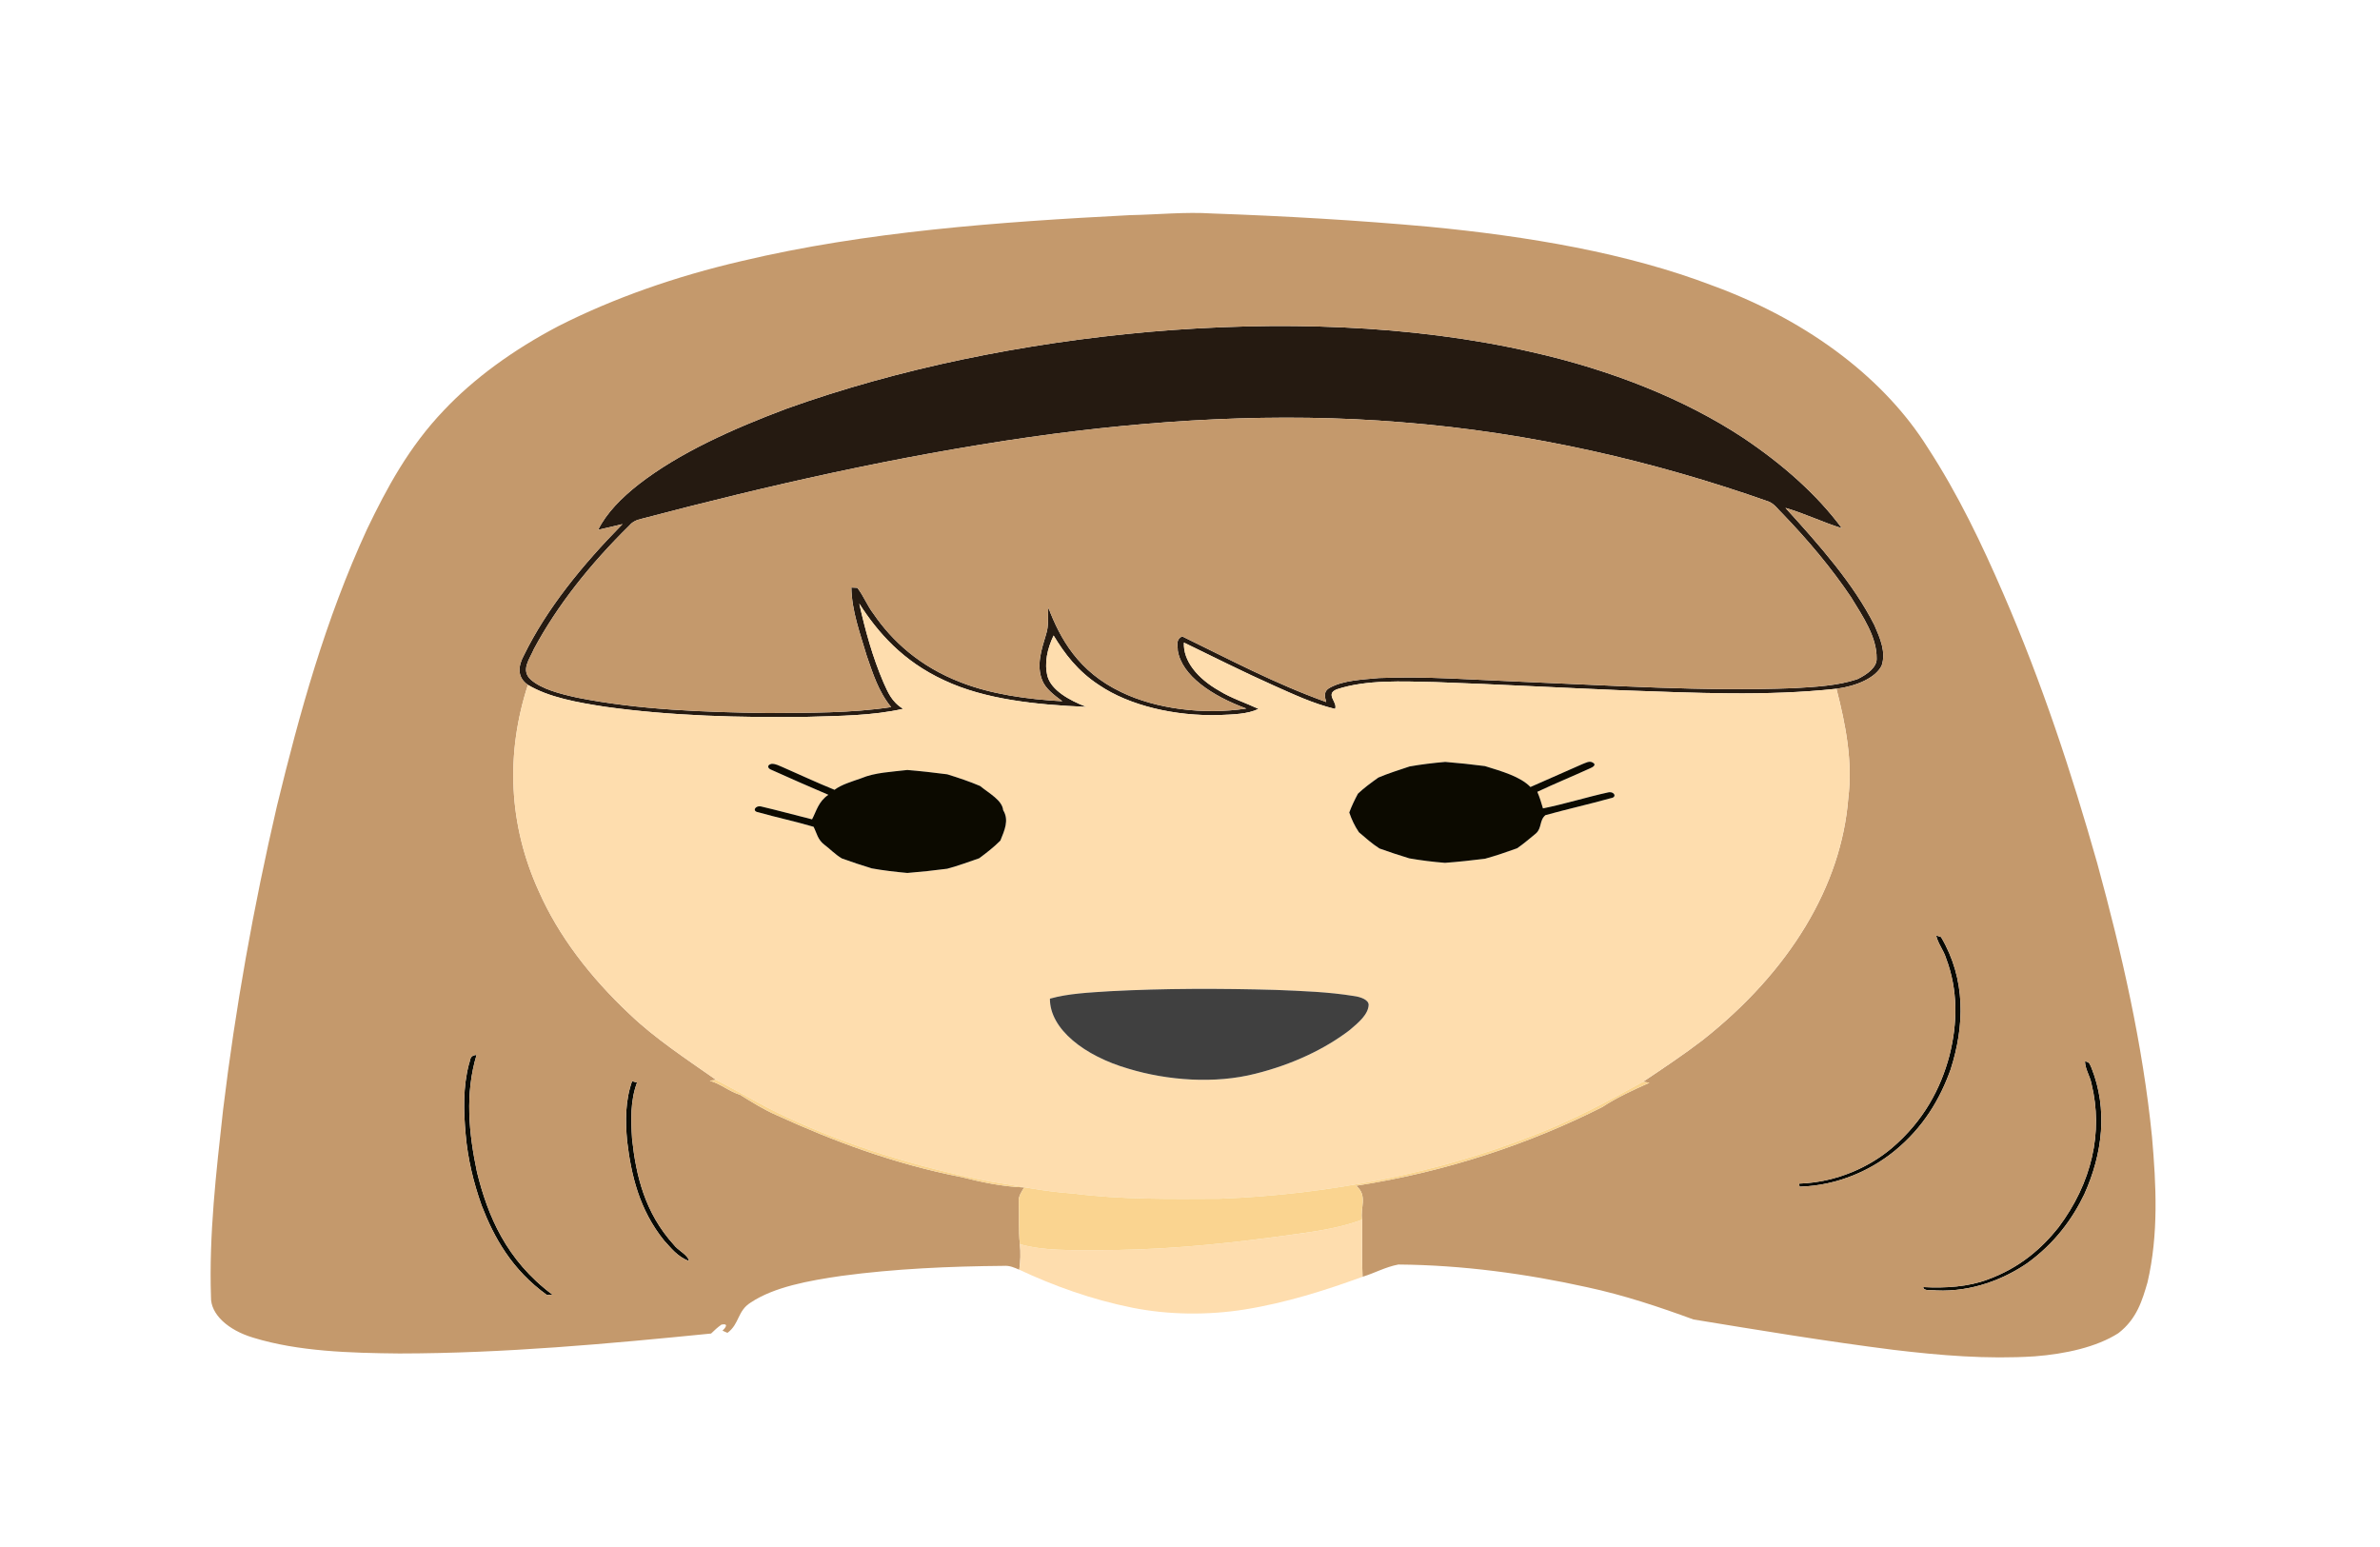 <?xml version="1.0" encoding="UTF-8" standalone="no"?>
<!-- Created with Sodipodi ("http://www.sodipodi.com/") -->

<svg
   xmlns:dc="http://purl.org/dc/elements/1.1/"
   xmlns:cc="http://creativecommons.org/ns#"
   xmlns:rdf="http://www.w3.org/1999/02/22-rdf-syntax-ns#"
   xmlns:svg="http://www.w3.org/2000/svg"
   xmlns="http://www.w3.org/2000/svg"
   xmlns:xlink="http://www.w3.org/1999/xlink"
   xmlns:sodipodi="http://sodipodi.sourceforge.net/DTD/sodipodi-0.dtd"
   xmlns:inkscape="http://www.inkscape.org/namespaces/inkscape"
   id="svg690"
   sodipodi:version="0.32"
   width="800"
   height="520"
   xml:space="preserve"
   sodipodi:docname="girl3.svg"
   inkscape:version="0.91 r"
   inkscape:output_extension="org.inkscape.output.svg.inkscape"
   version="1.0"><defs
     id="defs692"><inkscape:perspective
       sodipodi:type="inkscape:persp3d"
       inkscape:vp_x="0 : 526.18109 : 1"
       inkscape:vp_y="0 : 1000 : 0"
       inkscape:vp_z="744.09448 : 526.18109 : 1"
       inkscape:persp3d-origin="372.04724 : 350.78739 : 1"
       id="perspective25" /><linearGradient
       id="linearGradient705"><stop
         style="stop-color:#ffffff;stop-opacity:1;"
         offset="0"
         id="stop706" /><stop
         style="stop-color:#4c4c7a;stop-opacity:1;"
         offset="1"
         id="stop707" /></linearGradient><linearGradient
       id="linearGradient694"><stop
         style="stop-color:#c7f0ff;stop-opacity:1;"
         offset="0"
         id="stop695" /><stop
         style="stop-color:#ffffff;stop-opacity:1;"
         offset="1"
         id="stop696" /></linearGradient><linearGradient
       xlink:href="#linearGradient694"
       id="linearGradient697"
       x1="74.833"
       y1="224.92"
       x2="579.742"
       y2="987.056"
       gradientTransform="matrix(1.24,0,0,0.806,99.1,-166.102)"
       gradientUnits="userSpaceOnUse" /><linearGradient
       xlink:href="#linearGradient694"
       id="linearGradient700"
       x1="0.495"
       y1="0.961"
       x2="0.49"
       y2="-0.18" /><linearGradient
       xlink:href="#linearGradient694"
       id="linearGradient703"
       y2="572.832"
       x2="201.49"
       y1="52.163"
       x1="645.308"
       gradientTransform="scale(1.162,0.861)"
       gradientUnits="userSpaceOnUse" /><linearGradient
       xlink:href="#linearGradient694"
       id="linearGradient708"
       x1="183.005"
       y1="837.266"
       x2="177.188"
       y2="346.111"
       gradientTransform="matrix(2.25,0,0,0.444,99.1,-166.102)"
       gradientUnits="userSpaceOnUse" /><radialGradient
       xlink:href="#linearGradient705"
       id="radialGradient709"
       cx="459.017"
       cy="291.247"
       r="358.835"
       fx="459.017"
       fy="291.247"
       gradientTransform="scale(1.154,0.866)"
       gradientUnits="userSpaceOnUse" /><linearGradient
       inkscape:collect="always"
       xlink:href="#linearGradient694"
       id="linearGradient2409"
       gradientUnits="userSpaceOnUse"
       gradientTransform="scale(1.162,0.861)"
       x1="645.308"
       y1="52.163"
       x2="201.49"
       y2="572.832" /><radialGradient
       inkscape:collect="always"
       xlink:href="#linearGradient705"
       id="radialGradient2411"
       gradientUnits="userSpaceOnUse"
       gradientTransform="scale(1.154,0.866)"
       cx="459.017"
       cy="291.247"
       fx="459.017"
       fy="291.247"
       r="358.835" /><linearGradient
       inkscape:collect="always"
       xlink:href="#linearGradient694"
       id="linearGradient2413"
       gradientUnits="userSpaceOnUse"
       gradientTransform="matrix(2.25,0,0,0.444,99.1,-166.102)"
       x1="183.005"
       y1="837.266"
       x2="177.188"
       y2="346.111" /></defs><sodipodi:namedview
     id="base"
     showgrid="false"
     inkscape:zoom="0.33193016"
     inkscape:cx="341.58474"
     inkscape:cy="251.17823"
     inkscape:window-width="1355"
     inkscape:window-height="712"
     inkscape:window-x="0"
     inkscape:window-y="0"
     inkscape:current-layer="svg690"
     inkscape:window-maximized="1" /><path
     d="m 650.819,314.451 c 0.402,0.129 1.216,0.388 1.629,0.518 8.402,14.226 7.933,29.883 3.213,44.559 -3.492,9.75 -9.071,19.445 -18.991,27.478 -7.621,6.166 -18.634,11.508 -31.755,11.882 l -0.212,-1.036 c 12.977,-0.443 23.878,-5.764 31.231,-11.971 10.711,-9.123 16.447,-20.106 19.348,-31.096 2.734,-10.826 2.912,-22 -1.149,-32.71 -0.781,-2.603 -2.778,-4.994 -3.314,-7.624 z"
     id="path13"
     inkscape:connector-curvature="0"
     style="fill:#090a04" /><path
     d="m 157.655,357.559 c 0.524,-1.097 0.022,-2.773 2.544,-2.991 -3.939,13.006 -2.622,26.374 0.134,39.415 3.582,14.553 9.774,29.59 25.373,41.2 -0.469,0.034 -1.395,0.089 -1.852,0.123 -11.838,-8.523 -17.819,-19.377 -21.959,-30.094 -2.789,-7.842 -4.675,-15.813 -5.367,-23.826 -0.703,-7.937 -0.949,-15.957 1.127,-23.826 z"
     id="path15"
     inkscape:connector-curvature="0"
     style="fill:#090a04" /><path
     d="m 700.839,356.768 c 1.785,0.17 1.707,1.404 2.198,2.214 5.49,13.933 3.76,28.67 -2.41,42.412 -4.006,8.333 -9.93,16.488 -19.158,23.179 -7.71,5.294 -18.489,9.743 -30.595,9.191 -1.551,-0.225 -4.407,0.327 -4.385,-1.131 7.431,0.409 15.219,-0.109 21.668,-2.569 10.924,-3.972 18.31,-10.635 23.755,-17.49 11.258,-14.975 15.097,-32.022 11.102,-48.306 -0.48,-2.535 -2.154,-4.94 -2.176,-7.501 z"
     id="path17"
     inkscape:connector-curvature="0"
     style="fill:#090a04" /><path
     d="m 212.462,363.425 c 0.424,0.116 1.25,0.347 1.663,0.463 -2.31,6.207 -2.042,12.625 -1.663,18.941 1.317,12.189 4.218,24.793 14.059,35.62 1.384,1.921 4.753,3.298 5.077,5.444 -4.039,-1.587 -6.048,-4.429 -8.357,-6.888 -8.391,-10.39 -11.102,-22.088 -12.452,-33.521 -0.602,-6.684 -0.647,-13.483 1.674,-20.058 z"
     id="path19"
     inkscape:connector-curvature="0"
     style="fill:#090a04" /><path
     d="m 386.524,111.526 c 42.779,-3.672 87.5,-2.528 128.248,6.786 26.957,6.05 51.616,15.95 71.142,28.827 13.49,9.034 24.949,19.254 33.194,30.407 -6.561,-2.024 -12.307,-4.899 -18.957,-6.827 11.537,12.652 22.885,25.529 29.914,39.428 1.908,4.408 3.972,9.062 2.41,13.626 -2.12,4.142 -8.458,6.84 -15.186,7.74 -23.543,2.555 -47.599,1.363 -71.321,0.552 -21.222,-0.872 -42.422,-2.044 -63.655,-2.8 -10.99,-0.225 -22.974,-0.872 -32.96,2.432 -4.095,1.622 0.424,4.388 -0.591,6.595 -7.554,-1.833 -13.992,-4.94 -20.519,-7.822 -10.354,-4.619 -20.24,-9.613 -30.282,-14.478 -0.301,6.173 4.575,12.08 11.905,16.215 3.883,2.425 8.804,4.027 13.177,6.071 -3.671,1.799 -8.614,1.867 -13.099,2.071 -15.03,0.443 -30.305,-3.175 -40.436,-10.022 -7.275,-4.722 -11.727,-10.704 -15.353,-16.713 -2.109,4.435 -3.225,9.252 -2.008,13.865 1.361,4.463 6.951,7.794 13.01,10.118 -16.692,-0.668 -34.199,-2.5 -47.755,-8.919 -13.914,-6.404 -22.338,-16.072 -28.564,-25.788 1.997,8.925 4.418,17.837 8.156,26.558 1.428,3.1 2.667,6.459 6.594,8.803 -10.221,2.323 -21.3,2.378 -32.056,2.698 -22.762,0.313 -45.758,-0.279 -68.029,-3.373 -9.306,-1.424 -19.024,-3.155 -26.053,-7.372 -3.95,-2.746 -3.102,-6.697 -1.361,-9.9 7.587,-15.568 19.504,-30.244 33.161,-44.136 -2.689,0.695 -5.478,1.26 -8.19,1.915 2.789,-5.628 7.81,-10.731 13.702,-15.343 13.512,-10.479 31.309,-18.505 49.786,-25.434 37.368,-13.374 79.154,-21.973 121.977,-25.781 m -40.179,35.367 c -44.899,6.445 -88.281,16.324 -130.58,27.464 -1.841,0.375 -3.314,1.165 -4.162,2.228 -13.255,13.027 -24.302,26.946 -32.123,41.527 -1.372,3.311 -4.597,7.133 -1.06,10.342 3.626,3.175 9.774,4.762 15.554,6.037 20.642,4.108 42.567,4.892 64.124,5.192 13.836,-0.089 27.917,0.041 41.44,-1.996 -4.363,-5.376 -6.126,-11.351 -8.179,-17.169 -2.254,-7.617 -5.088,-15.268 -5.188,-23.036 0.502,0.027 1.506,0.068 2.008,0.095 2.187,2.834 3.28,5.941 5.467,8.782 6.17,9.041 15.487,17.667 29.278,22.981 10.165,3.993 22.26,5.716 34.165,6.37 -2.812,-2.071 -5.646,-4.258 -6.717,-6.929 -2.131,-5.164 -0.268,-10.486 1.261,-15.609 0.982,-2.95 0.48,-5.962 0.759,-8.939 3.972,10.465 10.087,21.543 24.491,28.398 11.615,5.655 27.683,7.719 42.065,5.532 -11.526,-4.231 -21.724,-11.037 -23.063,-19.527 0.056,-1.574 -0.837,-3.584 1.484,-4.728 15.744,7.651 31.019,15.827 48.414,22.068 -0.446,-1.635 -1.093,-3.638 1.305,-4.851 4.418,-2.432 10.823,-2.698 16.447,-3.216 15.989,-0.661 31.967,0.627 47.912,1.247 30.45,1.233 60.966,3.318 91.505,2.153 7.253,-0.409 14.862,-0.824 21.356,-3.011 3.504,-1.676 6.661,-4.136 6.494,-7.004 0.078,-7.195 -4.564,-13.96 -8.614,-20.583 -6.538,-9.729 -14.405,-19.111 -23.13,-28.166 -1.473,-1.335 -2.365,-3.018 -4.586,-3.965 -37.903,-13.388 -79.644,-23.219 -123.238,-26.64 -41.663,-3.461 -84.107,-0.845 -124.889,4.953 z"
     id="path37"
     inkscape:connector-curvature="0"
     style="fill:#251a11" /><path
     d="m 379.874,72.316 c 9.239,-0.177 18.477,-1.145 27.716,-0.552 24.279,0.858 48.525,2.255 72.593,4.435 33.351,3.202 66.791,8.803 95.611,19.854 33.462,12.284 58.21,32.186 72.091,54.288 10.421,16.004 18.288,32.574 25.496,49.212 12.954,29.869 22.952,60.188 31.577,90.63 8.324,30.448 15.309,61.081 18.399,91.91 1.428,16.297 2.254,32.744 -1.506,48.953 -1.741,5.921 -3.515,12.243 -9.796,17.081 -7.308,4.681 -17.83,6.997 -28.151,7.788 -15.911,1.029 -31.9,-0.32 -47.51,-2.194 -22.595,-2.862 -44.899,-6.554 -67.181,-10.206 -11.426,-4.183 -23.164,-8.135 -35.783,-10.847 -20.296,-4.497 -41.752,-7.44 -63.387,-7.617 -4.396,0.838 -7.933,2.868 -12.039,4.122 -0.301,-6.404 -0.056,-12.816 -0.134,-19.22 -0.77,-3.768 2.02,-8.128 -2.053,-11.378 30.494,-4.701 58.623,-14.253 82.78,-26.463 4.686,-3.107 10.288,-5.709 15.822,-8.155 -0.536,-0.089 -1.584,-0.266 -2.109,-0.354 6.829,-4.572 13.679,-9.137 19.995,-13.981 29.39,-23.192 46.673,-51.985 48.96,-81.275 1.529,-12.325 -0.837,-24.671 -3.972,-36.832 6.728,-0.899 13.066,-3.597 15.186,-7.74 1.562,-4.565 -0.502,-9.218 -2.41,-13.626 -7.029,-13.899 -18.377,-26.776 -29.914,-39.428 6.65,1.928 12.396,4.803 18.957,6.827 -8.246,-11.153 -19.705,-21.373 -33.194,-30.407 -19.526,-12.877 -44.185,-22.777 -71.142,-28.827 -40.748,-9.314 -85.469,-10.458 -128.248,-6.786 -42.824,3.809 -84.61,12.407 -121.977,25.781 -18.477,6.929 -36.274,14.955 -49.786,25.434 -5.891,4.613 -10.912,9.716 -13.702,15.343 2.711,-0.654 5.501,-1.22 8.19,-1.915 -13.657,13.892 -25.574,28.568 -33.161,44.136 -1.741,3.202 -2.589,7.154 1.361,9.9 -7.465,22.94 -6.605,46.923 3.716,69.488 6.472,14.628 16.982,28.561 30.517,41.24 8.324,7.992 18.868,14.941 29.021,22.048 -0.536,0.068 -1.596,0.211 -2.131,0.286 3.905,1.151 6.338,3.509 10.209,4.742 3.928,2.426 7.766,4.885 12.341,6.875 18.868,8.626 39.376,16.338 61.959,20.76 6.75,1.703 13.858,3.223 21.2,3.495 -0.96,1.513 -2.008,3.066 -1.841,4.728 0.19,4.776 -0.134,9.566 0.368,14.335 0.312,2.862 0.212,5.737 -0.201,8.591 -1.562,-0.661 -3.191,-1.451 -5.211,-1.295 -18.277,0.157 -36.62,0.967 -54.506,3.366 -10.979,1.594 -22.695,3.713 -30.55,8.966 -4.541,2.821 -3.727,7.181 -7.822,10.186 -0.413,-0.184 -1.25,-0.552 -1.663,-0.736 0.658,-0.606 2.455,-2.569 -0.335,-2.044 -1.339,0.927 -2.421,1.969 -3.504,3.011 -34.656,3.447 -69.591,6.67 -104.794,6.704 -16.603,-0.164 -33.987,-0.668 -49.083,-5.308 -8.469,-2.514 -14.382,-7.862 -14.226,-13.681 -0.703,-20.971 1.752,-41.929 4.061,-62.838 4.128,-34.155 10.221,-68.228 18.098,-102.137 7.621,-31.32 16.246,-62.634 30.316,-93.15 6.617,-13.749 13.97,-27.532 25.853,-39.966 10.098,-10.69 23.242,-20.283 38.572,-28.316 18.332,-9.286 39.231,-16.645 61.491,-21.809 41.608,-9.886 86.373,-13.156 130.569,-15.432 M 650.819,314.451 c 0.536,2.63 2.533,5.021 3.314,7.624 4.061,10.71 3.883,21.884 1.149,32.71 -2.901,10.99 -8.636,21.973 -19.348,31.096 -7.353,6.207 -18.254,11.528 -31.231,11.971 l 0.212,1.036 c 13.122,-0.375 24.134,-5.716 31.755,-11.882 9.919,-8.033 15.498,-17.728 18.991,-27.478 4.72,-14.676 5.188,-30.332 -3.213,-44.559 -0.413,-0.129 -1.227,-0.388 -1.629,-0.518 m -493.164,43.107 c -2.075,7.869 -1.83,15.888 -1.127,23.826 0.692,8.012 2.577,15.984 5.367,23.826 4.14,10.717 10.12,21.571 21.959,30.094 0.457,-0.034 1.384,-0.089 1.852,-0.123 -15.599,-11.61 -21.791,-26.647 -25.373,-41.2 -2.756,-13.041 -4.073,-26.408 -0.134,-39.415 -2.522,0.218 -2.019,1.894 -2.544,2.991 m 543.185,-0.79 c 0.022,2.562 1.696,4.967 2.176,7.501 3.995,16.284 0.156,33.33 -11.102,48.306 -5.445,6.854 -12.831,13.517 -23.755,17.49 -6.449,2.46 -14.237,2.977 -21.668,2.569 -0.022,1.458 2.834,0.906 4.385,1.131 12.106,0.552 22.885,-3.897 30.595,-9.191 9.228,-6.691 15.152,-14.846 19.158,-23.179 6.17,-13.742 7.9,-28.479 2.41,-42.412 -0.491,-0.811 -0.413,-2.044 -2.198,-2.214 m -488.378,6.657 c -2.321,6.575 -2.276,13.374 -1.674,20.058 1.35,11.433 4.061,23.131 12.452,33.521 2.31,2.46 4.318,5.301 8.357,6.888 -0.324,-2.146 -3.693,-3.522 -5.077,-5.444 -9.841,-10.826 -12.742,-23.431 -14.059,-35.62 -0.379,-6.316 -0.647,-12.734 1.663,-18.941 -0.413,-0.116 -1.239,-0.347 -1.663,-0.463 z"
     id="path49"
     inkscape:connector-curvature="0"
     style="fill:#c4996c" /><path
     d="m 346.344,146.894 c 40.782,-5.798 83.226,-8.414 124.889,-4.953 43.594,3.42 85.335,13.252 123.238,26.64 2.22,0.947 3.113,2.63 4.586,3.965 8.725,9.055 16.592,18.437 23.13,28.166 4.05,6.622 8.692,13.388 8.614,20.583 0.167,2.868 -2.99,5.328 -6.494,7.004 -6.494,2.187 -14.103,2.603 -21.356,3.011 -30.539,1.165 -61.056,-0.92 -91.505,-2.153 -15.945,-0.62 -31.923,-1.908 -47.912,-1.247 -5.623,0.518 -12.028,0.784 -16.447,3.216 -2.399,1.213 -1.752,3.216 -1.305,4.851 -17.395,-6.241 -32.67,-14.417 -48.414,-22.068 -2.321,1.145 -1.428,3.155 -1.484,4.728 1.339,8.489 11.537,15.296 23.063,19.527 -14.382,2.187 -30.45,0.123 -42.065,-5.532 -14.405,-6.854 -20.519,-17.932 -24.491,-28.398 -0.279,2.977 0.223,5.989 -0.759,8.939 -1.529,5.124 -3.392,10.445 -1.261,15.609 1.071,2.671 3.905,4.858 6.717,6.929 -11.905,-0.654 -24,-2.378 -34.165,-6.37 -13.791,-5.314 -23.108,-13.94 -29.278,-22.981 -2.187,-2.841 -3.28,-5.948 -5.467,-8.782 -0.502,-0.027 -1.506,-0.068 -2.008,-0.095 0.1,7.767 2.935,15.418 5.188,23.036 2.053,5.818 3.816,11.794 8.179,17.169 -13.523,2.037 -27.604,1.908 -41.44,1.996 -21.557,-0.3 -43.482,-1.083 -64.124,-5.192 -5.78,-1.274 -11.928,-2.862 -15.554,-6.037 -3.537,-3.209 -0.312,-7.031 1.06,-10.342 7.822,-14.58 18.868,-28.5 32.123,-41.527 0.848,-1.063 2.321,-1.853 4.162,-2.228 42.299,-11.14 85.681,-21.019 130.58,-27.464 z"
     id="path51"
     inkscape:connector-curvature="0"
     style="fill:#c4996c" /><path
     d="m 288.837,202.892 c 6.226,9.716 14.65,19.384 28.564,25.788 13.557,6.418 31.063,8.251 47.755,8.919 -6.059,-2.323 -11.649,-5.655 -13.01,-10.118 -1.216,-4.613 -0.1,-9.43 2.008,-13.865 3.626,6.009 8.078,11.991 15.353,16.713 10.131,6.847 25.406,10.465 40.436,10.022 4.485,-0.204 9.428,-0.273 13.099,-2.071 -4.374,-2.044 -9.294,-3.645 -13.177,-6.071 -7.331,-4.136 -12.207,-10.043 -11.905,-16.215 10.042,4.865 19.928,9.859 30.282,14.478 6.527,2.882 12.965,5.989 20.519,7.822 1.015,-2.207 -3.504,-4.974 0.591,-6.595 9.986,-3.304 21.97,-2.657 32.96,-2.432 21.233,0.756 42.433,1.928 63.655,2.8 23.722,0.811 47.778,2.003 71.321,-0.552 3.135,12.162 5.501,24.507 3.972,36.832 -2.287,29.29 -19.571,58.083 -48.96,81.275 -6.315,4.844 -13.166,9.409 -19.995,13.981 -11.872,6.554 -23.9,13.109 -37.58,18.28 -31.286,12.25 -67.661,19.649 -104.783,21.053 -16.447,0.075 -33.049,0.334 -49.217,-1.765 -9.629,-0.6 -18.745,-2.63 -28.062,-4.067 -24.57,-4.803 -47.845,-12.093 -68.342,-21.68 -8.324,-3.822 -15.632,-8.387 -23.621,-12.441 -10.154,-7.106 -20.698,-14.056 -29.021,-22.048 -13.534,-12.679 -24.045,-26.612 -30.517,-41.24 -10.321,-22.565 -11.18,-46.548 -3.716,-69.488 7.029,4.217 16.748,5.948 26.053,7.372 22.271,3.093 45.267,3.686 68.029,3.373 10.756,-0.32 21.836,-0.375 32.056,-2.698 -3.928,-2.344 -5.166,-5.703 -6.594,-8.803 -3.738,-8.721 -6.159,-17.633 -8.156,-26.558 m 184.952,54.744 c -3.537,1.192 -7.175,2.317 -10.477,3.727 -2.421,1.737 -4.854,3.495 -6.862,5.423 -1.116,2.078 -2.12,4.183 -2.912,6.316 0.759,2.255 1.796,4.517 3.247,6.643 2.176,1.867 4.318,3.788 6.907,5.457 3.247,1.185 6.628,2.269 10.02,3.318 3.905,0.681 7.944,1.186 11.995,1.506 4.508,-0.327 9.004,-0.831 13.456,-1.376 3.704,-1.022 7.275,-2.255 10.79,-3.516 2.276,-1.56 4.229,-3.284 6.293,-4.96 2.087,-1.812 1.127,-4.422 3.236,-6.18 7.241,-2.003 14.728,-3.686 21.97,-5.703 2.187,-0.313 1.194,-2.364 -0.859,-1.949 -7.42,1.628 -14.483,3.884 -21.947,5.382 -0.536,-1.874 -1.105,-3.734 -1.897,-5.566 5.735,-2.712 11.771,-5.185 17.596,-7.842 1.049,-0.429 2.421,-1.233 1.071,-1.976 -1.149,-0.756 -2.555,0.177 -3.559,0.518 -5.791,2.569 -11.626,5.103 -17.417,7.679 -3.425,-3.529 -9.562,-5.246 -15.297,-7.031 -4.43,-0.566 -8.893,-1.049 -13.356,-1.404 -4.039,0.354 -8.089,0.831 -11.995,1.533 m -214.375,-0.893 c -1.685,0.32 -1.473,1.547 -0.134,2.017 6.338,2.841 12.698,5.662 19.158,8.401 -3.381,2.31 -3.972,5.417 -5.478,8.251 -5.702,-1.417 -11.314,-2.971 -17.06,-4.313 -2.031,-0.484 -3.169,1.587 -1.082,1.915 6.137,1.737 12.553,3.1 18.656,4.899 1.06,2.037 1.35,4.326 3.649,6.043 1.997,1.506 3.582,3.243 5.88,4.606 3.247,1.172 6.583,2.276 9.964,3.318 3.916,0.715 7.978,1.179 12.028,1.553 4.474,-0.368 8.949,-0.831 13.378,-1.417 3.716,-1.008 7.241,-2.282 10.767,-3.522 2.555,-1.88 5.043,-3.843 7.119,-5.934 1.339,-3.359 3.024,-6.84 0.937,-10.233 -0.312,-3.338 -4.675,-5.607 -7.744,-8.121 -3.481,-1.492 -7.264,-2.759 -11.057,-3.931 -4.441,-0.572 -8.915,-1.083 -13.401,-1.451 -5.266,0.627 -10.957,0.845 -15.476,2.766 -3.202,1.138 -6.628,2.105 -9.004,3.89 -5.969,-2.405 -11.649,-5.089 -17.473,-7.624 -1.149,-0.443 -2.198,-1.117 -3.626,-1.111 M 372.978,333.188 c -6.784,0.45 -13.791,0.729 -20.062,2.494 -0.067,10.247 11.66,19.281 26.377,23.54 13.077,3.965 29.066,5.192 42.768,1.669 12.396,-3.1 23.32,-8.292 31.655,-14.682 2.979,-2.507 6.237,-5.267 6.338,-8.496 -0.067,-1.635 -2.6,-2.609 -4.954,-2.916 -8.558,-1.397 -17.473,-1.69 -26.265,-2.051 -18.611,-0.518 -37.29,-0.538 -55.856,0.443 z"
     id="path77"
     inkscape:connector-curvature="0"
     style="fill:#feddae" /><path
     d="m 427.707,415.907 c 10.276,-1.451 21.066,-2.466 30.16,-5.955 0.078,6.404 -0.167,12.816 0.134,19.22 -12.53,4.551 -25.618,8.748 -39.789,11.017 -12.274,1.935 -25.418,1.799 -37.49,-0.6 -13.869,-2.773 -26.578,-7.399 -38.115,-12.795 0.413,-2.855 0.513,-5.73 0.201,-8.591 8.034,2.323 17.183,1.989 25.853,2.003 19.894,0.109 39.644,-1.724 59.047,-4.299 z"
     id="path87"
     inkscape:connector-curvature="0"
     style="fill:#feddae" /><path
     d="m 473.789,257.636 c 3.905,-0.702 7.956,-1.179 11.995,-1.533 4.463,0.354 8.926,0.838 13.356,1.404 5.735,1.785 11.872,3.502 15.297,7.031 5.791,-2.575 11.626,-5.11 17.417,-7.679 1.004,-0.341 2.41,-1.274 3.559,-0.518 1.35,0.743 -0.022,1.547 -1.071,1.976 -5.824,2.657 -11.861,5.13 -17.596,7.842 0.792,1.833 1.361,3.693 1.897,5.566 7.465,-1.499 14.527,-3.754 21.947,-5.382 2.053,-0.416 3.046,1.635 0.859,1.949 -7.241,2.017 -14.728,3.7 -21.97,5.703 -2.109,1.758 -1.149,4.367 -3.236,6.18 -2.064,1.676 -4.017,3.4 -6.293,4.96 -3.515,1.26 -7.085,2.494 -10.79,3.516 -4.452,0.545 -8.949,1.049 -13.456,1.376 -4.05,-0.32 -8.089,-0.824 -11.995,-1.506 -3.392,-1.049 -6.773,-2.133 -10.02,-3.318 -2.588,-1.669 -4.731,-3.591 -6.907,-5.457 -1.451,-2.126 -2.488,-4.388 -3.247,-6.643 0.792,-2.133 1.796,-4.238 2.912,-6.316 2.008,-1.928 4.441,-3.686 6.862,-5.423 3.303,-1.41 6.94,-2.535 10.477,-3.727 z"
     id="path107"
     inkscape:connector-curvature="0"
     style="fill:#0c0a00" /><path
     d="m 259.414,256.743 c 1.428,-0.007 2.477,0.668 3.626,1.111 5.824,2.535 11.504,5.219 17.473,7.624 2.377,-1.785 5.802,-2.753 9.004,-3.89 4.519,-1.921 10.209,-2.139 15.476,-2.766 4.485,0.368 8.96,0.879 13.401,1.451 3.794,1.172 7.576,2.439 11.057,3.931 3.068,2.514 7.431,4.783 7.744,8.121 2.087,3.393 0.402,6.875 -0.937,10.233 -2.075,2.092 -4.564,4.054 -7.119,5.934 -3.526,1.24 -7.052,2.514 -10.767,3.522 -4.43,0.586 -8.904,1.049 -13.378,1.417 -4.05,-0.375 -8.112,-0.838 -12.028,-1.553 -3.381,-1.042 -6.717,-2.146 -9.964,-3.318 -2.299,-1.363 -3.883,-3.1 -5.88,-4.606 -2.299,-1.717 -2.589,-4.006 -3.649,-6.043 -6.103,-1.799 -12.519,-3.161 -18.656,-4.899 -2.087,-0.327 -0.948,-2.398 1.082,-1.915 5.746,1.342 11.359,2.896 17.06,4.313 1.506,-2.834 2.098,-5.941 5.478,-8.251 -6.46,-2.739 -12.82,-5.56 -19.158,-8.401 -1.339,-0.47 -1.551,-1.696 0.134,-2.017 z"
     id="path109"
     inkscape:connector-curvature="0"
     style="fill:#0c0a00" /><path
     d="m 372.978,333.188 c 18.567,-0.981 37.245,-0.961 55.856,-0.443 8.792,0.361 17.707,0.654 26.265,2.051 2.354,0.307 4.887,1.281 4.954,2.916 -0.1,3.229 -3.358,5.989 -6.338,8.496 -8.335,6.391 -19.258,11.582 -31.655,14.682 -13.702,3.522 -29.691,2.296 -42.768,-1.669 -14.717,-4.258 -26.444,-13.293 -26.377,-23.54 6.271,-1.765 13.278,-2.044 20.062,-2.494 z"
     id="path117"
     inkscape:connector-curvature="0"
     style="fill:#404040" /><path
     d="m 238.571,363.268 c 0.536,-0.075 1.596,-0.218 2.131,-0.286 7.989,4.054 15.297,8.619 23.621,12.441 20.497,9.586 43.772,16.876 68.342,21.68 9.317,1.438 18.433,3.468 28.062,4.067 16.168,2.098 32.77,1.84 49.217,1.765 37.122,-1.404 73.497,-8.803 104.783,-21.053 13.679,-5.171 25.708,-11.726 37.58,-18.28 0.524,0.089 1.573,0.266 2.109,0.354 -5.534,2.446 -11.136,5.049 -15.822,8.155 -24.157,12.209 -52.286,21.761 -82.78,26.463 4.073,3.25 1.283,7.61 2.053,11.378 -9.094,3.488 -19.883,4.504 -30.16,5.955 -19.403,2.575 -39.153,4.408 -59.047,4.299 -8.67,-0.014 -17.819,0.32 -25.853,-2.003 -0.502,-4.769 -0.179,-9.559 -0.368,-14.335 -0.167,-1.662 0.881,-3.216 1.841,-4.728 -7.342,-0.273 -14.449,-1.792 -21.2,-3.495 -22.583,-4.422 -43.091,-12.134 -61.959,-20.76 -4.575,-1.989 -8.413,-4.449 -12.341,-6.875 -3.872,-1.233 -6.304,-3.591 -10.21,-4.742 z"
     id="path121"
     inkscape:connector-curvature="0"
     style="fill:#fad490" /></svg>